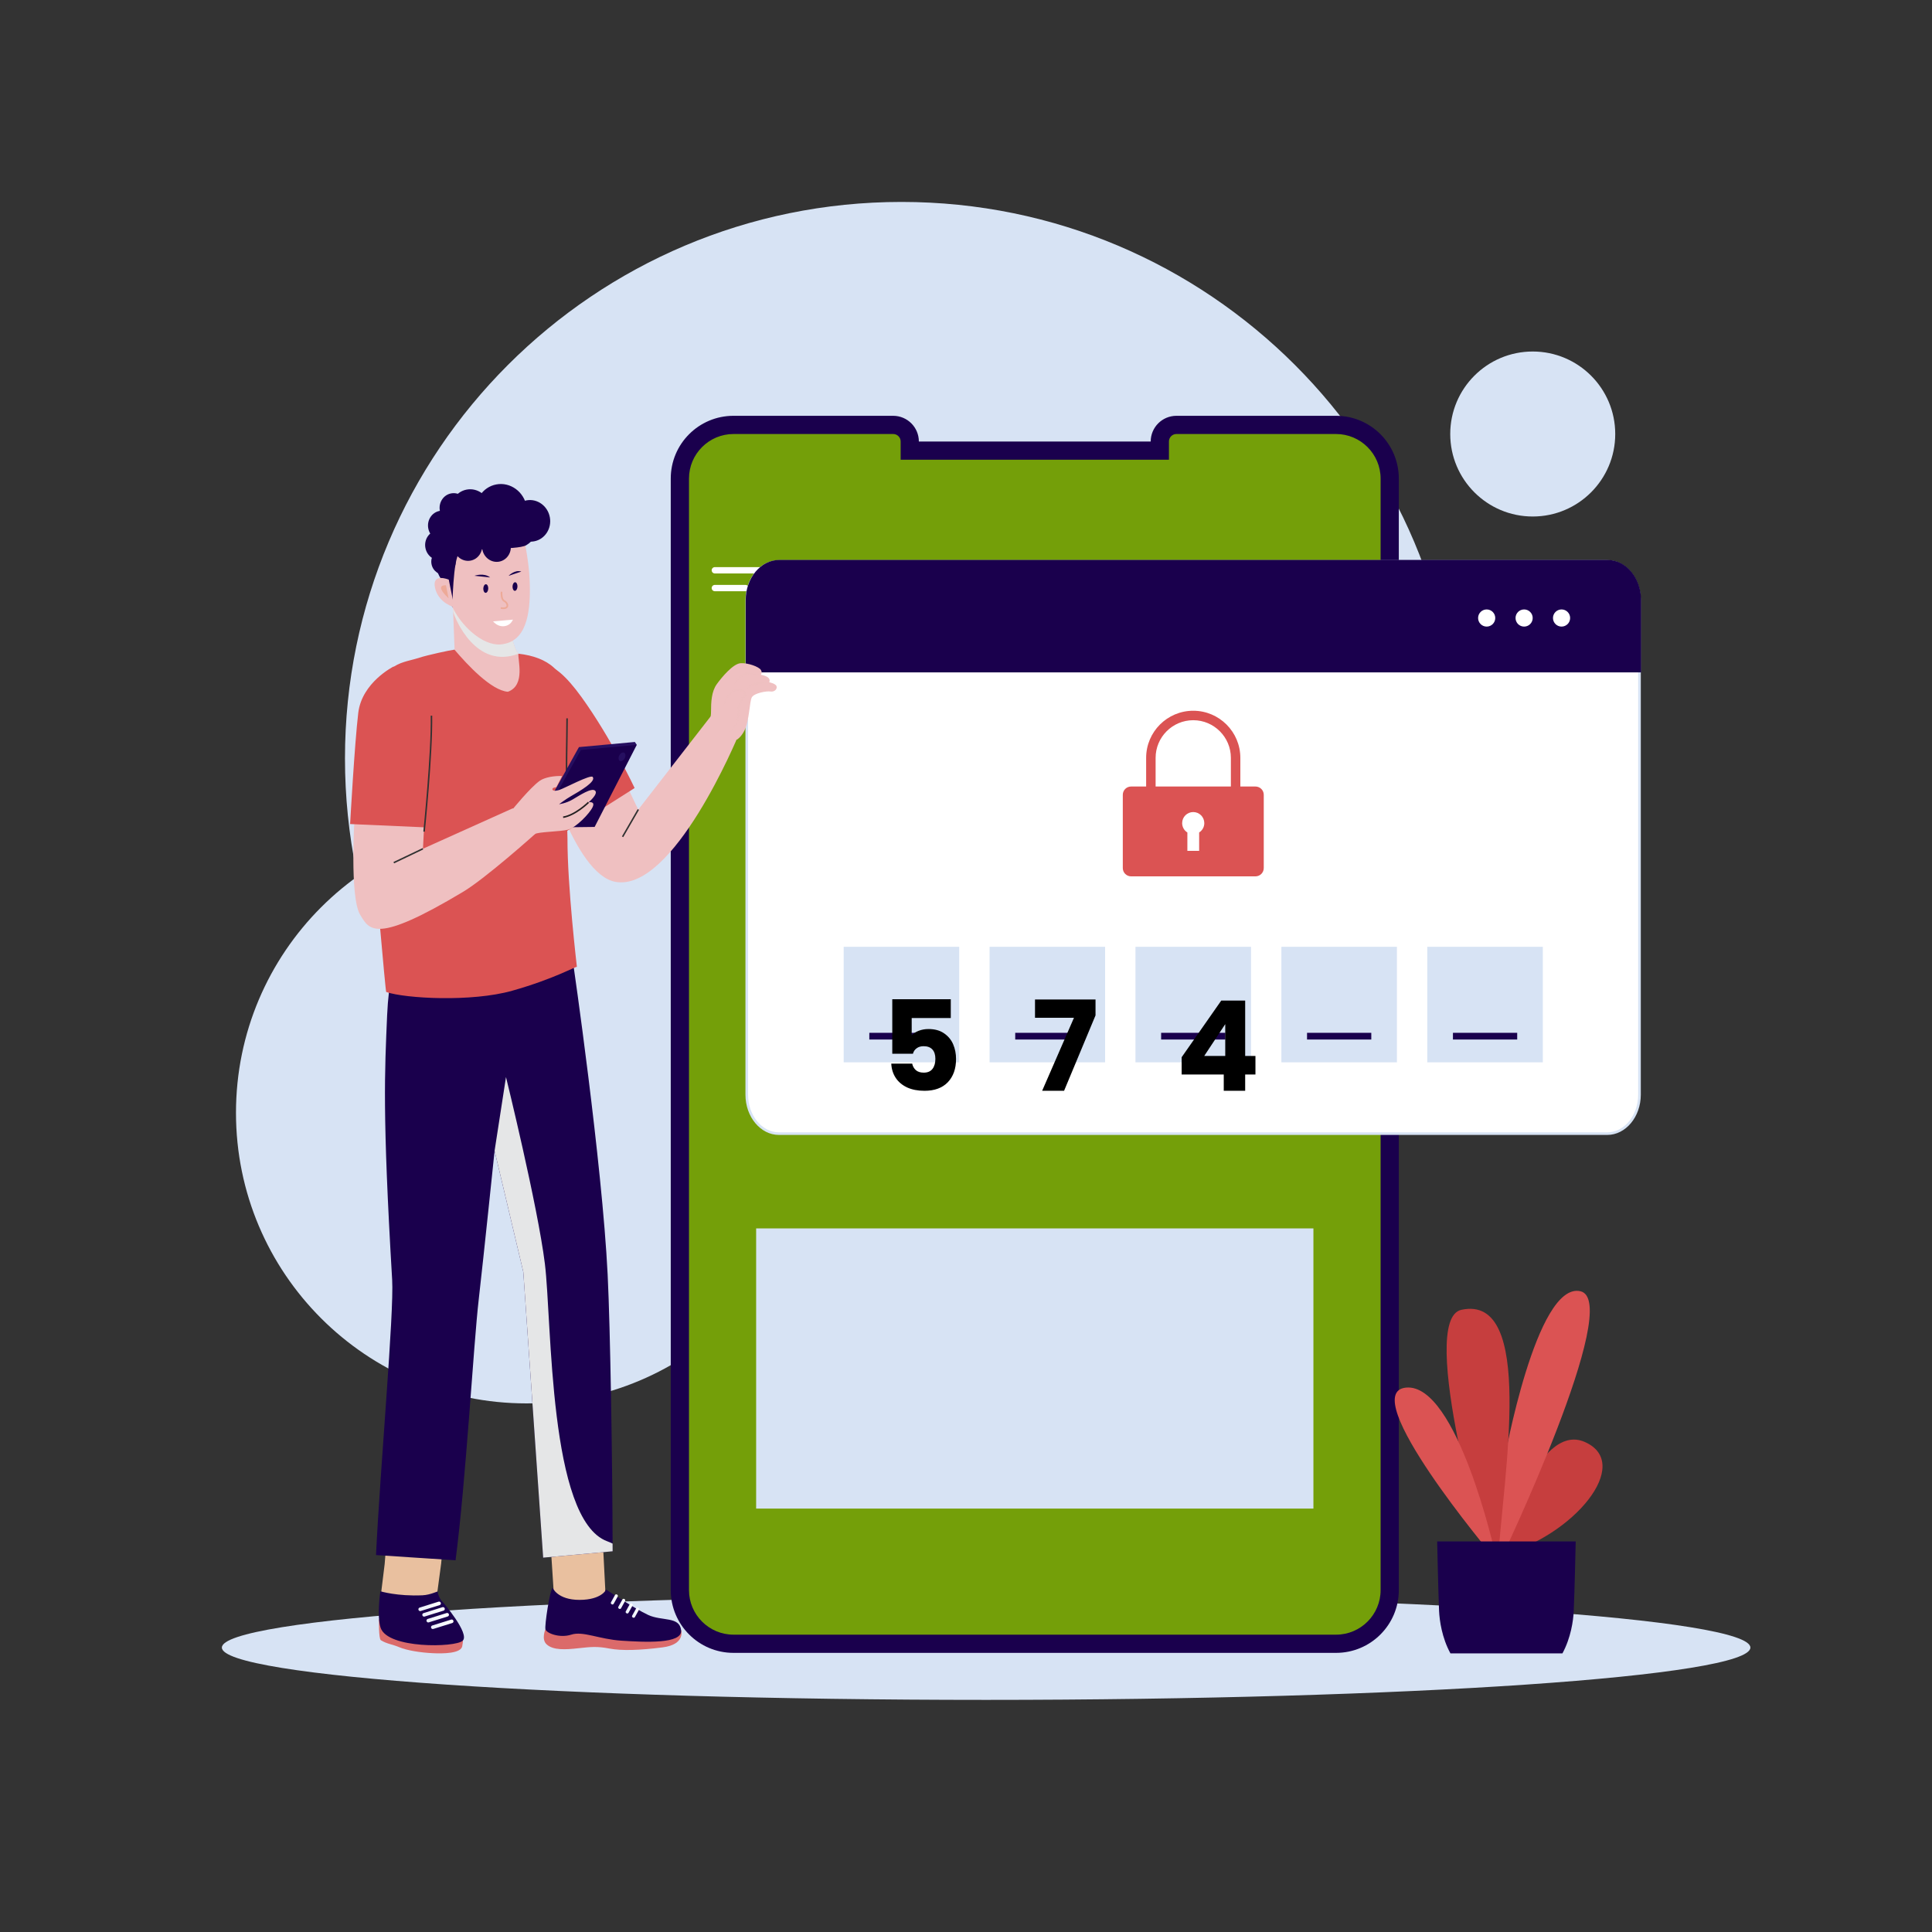<svg width="240" height="240" viewBox="0 0 240 240" fill="none" xmlns="http://www.w3.org/2000/svg">
<rect x="0" y="0" width="240" height="240" fill="#333333" stroke="none"/>
<path d="M111.979 163.334C150.156 163.334 181.104 132.386 181.104 94.21C181.104 56.033 150.156 25.085 111.979 25.085C73.803 25.085 42.854 56.033 42.854 94.21C42.854 132.386 73.803 163.334 111.979 163.334Z" fill="#D7E3F4"/>
<path d="M190.402 64.162C196.061 64.162 200.65 59.573 200.65 53.914C200.65 48.254 196.061 43.666 190.402 43.666C184.742 43.666 180.154 48.254 180.154 53.914C180.154 59.573 184.742 64.162 190.402 64.162Z" fill="#D7E3F4"/>
<path d="M65.414 174.336C85.352 174.336 101.515 158.173 101.515 138.235C101.515 118.297 85.352 102.134 65.414 102.134C45.477 102.134 29.314 118.297 29.314 138.235C29.314 158.173 45.477 174.336 65.414 174.336Z" fill="#D7E3F4"/>
<path d="M122.501 211.166C174.934 211.166 217.44 208.257 217.44 204.667C217.44 201.078 174.934 198.168 122.501 198.168C70.067 198.168 27.562 201.078 27.562 204.667C27.562 208.257 70.067 211.166 122.501 211.166Z" fill="#D7E3F4"/>
<path d="M173.765 59.453V197.53C173.765 201.835 170.275 205.325 165.97 205.325H91.118C86.813 205.325 83.323 201.835 83.323 197.53V59.448C83.323 55.142 86.813 51.653 91.118 51.653H110.947C112.714 51.653 114.144 53.083 114.144 54.85H142.944C142.944 53.083 144.374 51.653 146.141 51.653H165.965C170.27 51.648 173.765 55.142 173.765 59.453Z" fill="#1A004D"/>
<path d="M91.118 203.064C88.07 203.064 85.589 200.582 85.589 197.53V59.448C85.589 56.4 88.07 53.914 91.123 53.914H110.952C111.466 53.914 111.883 54.331 111.883 54.845V57.11H145.21V54.845C145.21 54.331 145.627 53.914 146.141 53.914H165.965C169.018 53.914 171.504 56.4 171.504 59.453V197.53C171.504 200.582 169.022 203.064 165.97 203.064H91.118Z" fill="#749F09"/>
<path d="M88.8 70.843H94.699" stroke="white" stroke-width="0.787" stroke-miterlimit="10" stroke-linecap="round" stroke-linejoin="round"/>
<path d="M88.8 73.051H92.602" stroke="white" stroke-width="0.787" stroke-miterlimit="10" stroke-linecap="round" stroke-linejoin="round"/>
<path d="M203.659 74.558V135.984C203.659 138.662 201.864 140.827 199.656 140.827H96.768C94.565 140.827 92.765 138.662 92.765 135.984V74.558C92.765 71.899 94.565 69.734 96.768 69.734H199.661C201.864 69.739 203.659 71.899 203.659 74.558Z" fill="white"/>
<path d="M199.656 140.986H96.768C94.474 140.986 92.602 138.739 92.602 135.984V74.558C92.602 71.808 94.469 69.576 96.768 69.576H199.661C201.955 69.576 203.827 71.813 203.827 74.558V135.984C203.822 138.744 201.955 140.986 199.656 140.986ZM96.768 69.898C94.651 69.898 92.928 71.99 92.928 74.558V135.984C92.928 138.566 94.651 140.664 96.768 140.664H199.661C201.778 140.664 203.501 138.566 203.501 135.984V74.558C203.501 71.99 201.778 69.898 199.661 69.898H96.768Z" fill="#D7E3F4"/>
<path d="M203.698 74.554V83.366H92.794V74.554C92.794 71.885 94.589 69.725 96.806 69.725H199.69C201.902 69.72 203.698 71.885 203.698 74.554Z" fill="#1A004D"/>
<path d="M203.861 83.525H92.635V74.549C92.635 71.798 94.507 69.557 96.811 69.557H199.694C201.994 69.557 203.861 71.794 203.861 74.549V83.525ZM92.957 83.203H203.534V74.554C203.534 71.981 201.811 69.888 199.69 69.888H96.806C94.685 69.888 92.957 71.981 92.957 74.554V83.203Z" fill="#1A004D"/>
<path d="M184.68 77.837C185.268 77.837 185.746 77.36 185.746 76.771C185.746 76.183 185.268 75.706 184.68 75.706C184.091 75.706 183.614 76.183 183.614 76.771C183.614 77.36 184.091 77.837 184.68 77.837Z" fill="white"/>
<path d="M189.331 77.837C189.92 77.837 190.397 77.36 190.397 76.771C190.397 76.183 189.92 75.706 189.331 75.706C188.743 75.706 188.266 76.183 188.266 76.771C188.266 77.36 188.743 77.837 189.331 77.837Z" fill="white"/>
<path d="M193.982 77.837C194.571 77.837 195.048 77.36 195.048 76.771C195.048 76.183 194.571 75.706 193.982 75.706C193.394 75.706 192.917 76.183 192.917 76.771C192.917 77.36 193.394 77.837 193.982 77.837Z" fill="white"/>
<path d="M186.475 192.346C186.475 192.346 190.877 176.453 196.891 179.136C202.906 181.819 195.494 190.838 186.422 193.205" fill="#C63E3E"/>
<path d="M186.854 181.445C186.854 181.445 190.829 159.216 196.306 160.397C201.782 161.578 186.48 193.632 186.48 193.632L185.352 188.798L187.07 181.445" fill="#DB5353"/>
<path d="M184.92 194.333C184.92 194.333 175.949 163.92 181.536 162.71C190.718 160.723 186.797 183.168 186.048 194.117" fill="#C63E3E"/>
<path d="M185.726 192.936C185.726 192.936 181.003 171.782 174.667 172.373C168.331 172.963 185.405 193.258 185.405 193.258" fill="#DB5353"/>
<path d="M195.739 191.482C195.739 191.482 195.61 197.525 195.494 200.107C195.446 201.331 195.134 203.462 194.093 205.387H180.178C179.126 203.462 178.824 201.331 178.766 200.107C178.661 197.525 178.531 191.482 178.531 191.482H195.739Z" fill="#1A004D"/>
<path d="M148.229 88.291C145.003 88.291 142.378 90.912 142.378 94.142V99.451H143.554V94.142C143.554 91.565 145.651 89.467 148.229 89.467C150.802 89.467 152.904 91.565 152.904 94.142V99.451H154.08V94.142C154.08 90.912 151.454 88.291 148.229 88.291Z" fill="#DB5353"/>
<path d="M155.957 97.704H140.506C139.939 97.704 139.478 98.165 139.478 98.736V107.832C139.478 108.403 139.939 108.864 140.506 108.864H155.957C156.528 108.864 156.989 108.403 156.989 107.832V98.736C156.989 98.165 156.528 97.704 155.957 97.704ZM148.963 103.411V105.696H147.499V103.416C147.11 103.171 146.851 102.739 146.851 102.25C146.851 101.486 147.47 100.877 148.229 100.877C148.987 100.877 149.602 101.491 149.602 102.25C149.606 102.734 149.352 103.166 148.963 103.411Z" fill="#DB5353"/>
<path d="M119.155 117.614H104.803V131.966H119.155V117.614Z" fill="#D7E3F4"/>
<path d="M107.99 128.717H115.973" stroke="#1A004D" stroke-width="0.833" stroke-miterlimit="10"/>
<path d="M137.28 117.614H122.928V131.966H137.28V117.614Z" fill="#D7E3F4"/>
<path d="M126.115 128.717H134.098" stroke="#1A004D" stroke-width="0.833" stroke-miterlimit="10"/>
<path d="M155.405 117.614H141.053V131.966H155.405V117.614Z" fill="#D7E3F4"/>
<path d="M144.24 128.717H152.222" stroke="#1A004D" stroke-width="0.833" stroke-miterlimit="10"/>
<path d="M173.53 117.614H159.178V131.966H173.53V117.614Z" fill="#D7E3F4"/>
<path d="M162.365 128.717H170.347" stroke="#1A004D" stroke-width="0.833" stroke-miterlimit="10"/>
<path d="M191.654 117.614H177.302V131.966H191.654V117.614Z" fill="#D7E3F4"/>
<path d="M180.49 128.717H188.472" stroke="#1A004D" stroke-width="0.833" stroke-miterlimit="10"/>
<path d="M55.09 190.954L54.931 192.768L54.806 194.198L54.341 197.678L52.968 201.067L47.803 200.976L47.342 197.899L47.784 194.29L48.072 190.757L48.12 190.186L55.09 190.954Z" fill="#E9C09F"/>
<path d="M75.187 197.419L75.034 199.57L69.917 200.242L68.765 197.491L68.573 194.53L68.304 190.488L72.432 189.998L74.798 189.715L74.842 190.613L74.87 191.208L75.187 197.419Z" fill="#E9C09F"/>
<path d="M84.61 202.512C84.61 202.512 85.19 204.278 82.306 204.643C79.416 205.013 77.208 205.075 75.701 204.787C74.194 204.499 73.421 204.576 71.851 204.749C70.282 204.922 68.698 205.032 67.886 204.25C67.219 203.611 67.757 202.392 67.757 202.392L76.43 202.21L84.61 202.512Z" fill="#DB6A6A"/>
<path d="M75.302 197.462C75.302 197.462 78.806 199.824 80.52 200.616C82.234 201.408 84.418 200.77 84.61 202.512C84.806 204.254 80.021 203.995 77.218 203.813C74.414 203.63 72.427 202.589 70.973 203.059C69.518 203.53 67.872 202.877 67.757 202.397C67.642 201.917 68.28 197.654 68.645 197.237C68.645 197.237 69.235 198.744 71.99 198.744C74.746 198.739 75.302 197.462 75.302 197.462Z" fill="#1A004D"/>
<path d="M78.595 200.923L78.638 200.947C78.72 200.995 78.821 200.962 78.869 200.88L79.368 199.978C79.411 199.896 79.382 199.79 79.306 199.747L79.262 199.723C79.181 199.675 79.08 199.709 79.032 199.79L78.533 200.693C78.485 200.774 78.514 200.88 78.595 200.923Z" fill="url(#paint0_linear_1655_27494)"/>
<path d="M77.803 200.39L77.846 200.414C77.928 200.462 78.029 200.429 78.077 200.347L78.576 199.445C78.619 199.363 78.59 199.258 78.514 199.214L78.47 199.19C78.389 199.142 78.288 199.176 78.24 199.258L77.741 200.16C77.693 200.242 77.722 200.342 77.803 200.39Z" fill="url(#paint1_linear_1655_27494)"/>
<path d="M76.877 199.829L76.92 199.853C77.002 199.901 77.102 199.867 77.15 199.786L77.65 198.883C77.693 198.802 77.664 198.696 77.587 198.653L77.544 198.629C77.462 198.581 77.362 198.614 77.314 198.696L76.814 199.598C76.766 199.68 76.795 199.781 76.877 199.829Z" fill="url(#paint2_linear_1655_27494)"/>
<path d="M75.96 199.272L76.003 199.296C76.085 199.344 76.186 199.31 76.234 199.229L76.733 198.326C76.776 198.245 76.747 198.139 76.67 198.096L76.627 198.072C76.546 198.024 76.445 198.058 76.397 198.139L75.898 199.042C75.854 199.123 75.883 199.224 75.96 199.272Z" fill="url(#paint3_linear_1655_27494)"/>
<path d="M76.104 192.706L67.474 193.498L65.006 158.002L61.44 142.954C61.406 143.246 60.101 155.942 59.472 161.4C58.814 167.074 57.893 183.811 56.592 193.824L46.709 193.176C47.261 181.901 48.96 163.123 48.715 158.976C47.486 138.254 47.789 133.181 48.091 126.106C48.274 121.891 48.998 119.611 48.998 119.611C48.998 119.611 70.843 119.611 71.194 119.611C71.194 119.611 74.794 144.355 75.485 158.342C75.821 165.115 76.075 181.675 76.099 191.76C76.104 192.077 76.104 192.394 76.104 192.706Z" fill="#1A004D"/>
<path d="M76.104 192.706L67.474 193.498L65.006 158.002L61.44 142.954L62.856 133.795C62.856 133.795 66.792 149.77 67.685 156.97C68.578 164.165 68.131 188.755 75.418 191.458C75.677 191.554 75.902 191.654 76.099 191.75C76.104 192.077 76.104 192.394 76.104 192.706Z" fill="#E5E6E7"/>
<path d="M47.074 201.163C47.074 201.163 47.03 203.582 47.314 203.755C48.106 204.235 48.653 204.226 49.603 204.624C50.51 205.008 52.181 205.296 53.822 205.368C54.917 205.416 57.37 205.445 57.432 204.418C57.437 204.331 57.586 203.722 57.461 203.63C56.098 202.642 47.074 201.163 47.074 201.163Z" fill="#DB6A6A"/>
<path d="M57.475 203.818C56.539 204.677 48.144 204.826 47.28 202.205C46.79 200.741 47.251 197.674 47.251 197.674C47.251 197.674 49.354 198.317 52.488 198.173C53.496 198.125 54.374 197.63 54.374 197.726C54.374 198.086 54.71 198.696 54.802 198.792C55.022 199.008 58.406 202.954 57.475 203.818Z" fill="#1A004D"/>
<path d="M55.243 199.8C55.282 199.92 55.214 200.045 55.099 200.078L52.747 200.813C52.632 200.851 52.507 200.784 52.469 200.664C52.43 200.544 52.498 200.419 52.613 200.386L54.965 199.651C55.085 199.618 55.21 199.685 55.243 199.8Z" fill="url(#paint4_linear_1655_27494)"/>
<path d="M55.762 200.525C55.8 200.645 55.733 200.77 55.618 200.803L53.266 201.538C53.15 201.576 53.026 201.509 52.987 201.389C52.949 201.269 53.016 201.144 53.131 201.11L55.483 200.376C55.603 200.342 55.728 200.41 55.762 200.525Z" fill="url(#paint5_linear_1655_27494)"/>
<path d="M56.323 201.341C56.362 201.461 56.294 201.586 56.179 201.619L53.827 202.354C53.712 202.392 53.587 202.325 53.549 202.205C53.51 202.085 53.578 201.96 53.693 201.926L56.045 201.192C56.165 201.154 56.29 201.221 56.323 201.341Z" fill="url(#paint6_linear_1655_27494)"/>
<path d="M54.758 199.114C54.797 199.234 54.73 199.358 54.614 199.392L52.262 200.126C52.147 200.165 52.022 200.098 51.984 199.978C51.946 199.858 52.013 199.733 52.128 199.699L54.48 198.965C54.595 198.926 54.72 198.994 54.758 199.114Z" fill="url(#paint7_linear_1655_27494)"/>
<path d="M77.059 95.813C77.059 95.813 78.84 99.734 79.296 100.56L88.277 88.997L91.709 91.382C91.709 91.382 83.645 110.914 76.426 109.541C71.299 108.566 67.488 94.459 67.579 94.282L77.059 95.813Z" fill="#EFC0C1"/>
<path d="M79.296 100.56L77.338 103.949" stroke="#313131" stroke-width="0.187" stroke-miterlimit="10"/>
<path d="M60.077 86.731C60.077 86.731 63.24 82.8 65.189 82.781C66.806 82.766 68.179 80.981 72.245 86.606C75.926 91.704 78.835 97.891 78.835 97.891L69.888 103.574L60.077 86.731Z" fill="#DB5353"/>
<path d="M87.557 90.446C87.557 90.446 88.325 89.75 88.325 88.459C88.325 87.173 88.387 85.896 89.045 84.984C89.702 84.072 91.07 82.459 91.987 82.387C92.904 82.315 94.277 82.834 94.512 83.213C94.752 83.587 94.507 83.822 94.507 83.822C94.507 83.822 95.189 83.928 95.458 84.206C95.726 84.485 95.554 84.754 95.554 84.754C95.554 84.754 96.35 84.902 96.466 85.248C96.581 85.594 96.202 85.982 95.707 85.901C95.213 85.819 93.672 86.102 93.389 86.635C93.106 87.173 93.096 89.525 92.467 90.773C92.064 91.57 91.546 91.882 91.546 91.882L87.557 90.446Z" fill="#EFC0C1"/>
<path opacity="0.5" d="M90.547 91.085C90.547 91.085 90.662 90.984 90.83 90.782C91.003 90.586 91.234 90.283 91.421 89.88C91.512 89.678 91.584 89.448 91.598 89.203C91.608 88.958 91.584 88.67 91.603 88.387C91.622 87.816 91.762 87.168 92.155 86.664C92.251 86.534 92.371 86.429 92.414 86.323C92.467 86.213 92.458 86.112 92.381 86.026C92.218 85.848 91.92 85.786 91.661 85.79C91.114 85.795 90.72 86.184 90.475 86.554C90.221 86.923 90.048 87.259 89.933 87.494C89.818 87.734 89.765 87.874 89.765 87.874C89.765 87.874 89.803 87.73 89.894 87.475C89.99 87.23 90.125 86.87 90.37 86.477C90.494 86.285 90.643 86.078 90.85 85.896C91.061 85.714 91.349 85.608 91.651 85.584C91.949 85.574 92.285 85.613 92.544 85.872C92.678 86.002 92.702 86.246 92.616 86.405C92.53 86.578 92.414 86.674 92.333 86.789C91.973 87.245 91.838 87.835 91.8 88.392C91.771 88.675 91.786 88.934 91.762 89.208C91.733 89.482 91.637 89.722 91.536 89.928C91.325 90.341 91.051 90.619 90.864 90.806C90.672 90.998 90.547 91.085 90.547 91.085Z" fill="#EFC0C1"/>
<path opacity="0.5" d="M95.554 84.754C95.554 84.754 95.51 84.763 95.434 84.773C95.362 84.782 95.208 84.806 95.117 84.821C94.992 84.84 94.795 84.869 94.675 84.888C94.517 84.912 94.344 84.936 94.176 84.974C94.008 85.003 93.84 85.042 93.686 85.085C93.533 85.128 93.389 85.171 93.278 85.229C93.168 85.286 93.067 85.334 93.014 85.387C92.957 85.435 92.918 85.464 92.918 85.464C92.918 85.464 92.942 85.426 92.981 85.358C93.024 85.291 93.101 85.2 93.211 85.123C93.322 85.042 93.461 84.96 93.624 84.902C93.782 84.835 93.96 84.797 94.133 84.758C94.31 84.73 94.488 84.706 94.656 84.696C94.824 84.686 94.978 84.696 95.112 84.701C95.246 84.706 95.357 84.725 95.434 84.734C95.51 84.744 95.554 84.754 95.554 84.754Z" fill="#EFC0C1"/>
<path opacity="0.5" d="M94.507 83.822C94.507 83.822 94.445 83.818 94.339 83.813C94.238 83.808 94.037 83.798 93.902 83.789C93.725 83.774 93.514 83.774 93.293 83.774C93.072 83.774 92.837 83.779 92.611 83.822C92.386 83.851 92.208 83.957 92.04 84.101C91.877 84.24 91.733 84.389 91.618 84.523C91.507 84.662 91.411 84.778 91.349 84.864C91.286 84.95 91.253 84.998 91.253 84.998C91.253 84.998 91.272 84.941 91.31 84.84C91.354 84.744 91.416 84.6 91.512 84.446C91.613 84.293 91.733 84.11 91.906 83.947C92.064 83.784 92.314 83.63 92.568 83.597C92.818 83.554 93.067 83.558 93.298 83.573C93.528 83.587 93.734 83.63 93.917 83.659C94.094 83.693 94.243 83.736 94.344 83.765C94.45 83.803 94.507 83.822 94.507 83.822Z" fill="#EFC0C1"/>
<path d="M68.75 85.166C68.726 85.123 64.925 90.235 61.987 89.616C58.704 88.92 56.539 82.584 56.539 82.584L56.294 76.008L56.29 75.902L56.256 75.514L56.909 75.672L59.496 76.306L60.533 76.565L63.187 77.213C63.187 77.213 63.427 78.893 63.898 80.227C63.95 80.366 63.994 80.501 64.046 80.626C64.142 80.842 64.272 81.043 64.411 81.211C64.733 81.61 65.102 81.85 65.102 81.854C65.894 83.131 68.731 85.166 68.75 85.166Z" fill="#EFC0C1"/>
<path d="M64.411 81.206C59.122 83.222 56.539 76.877 56.294 76.008L56.29 75.902L56.256 75.514L56.909 75.672C57.648 76.056 58.685 76.478 59.496 76.306L60.533 76.565L63.187 77.213C63.187 77.213 63.427 78.893 63.898 80.227C63.95 80.366 63.994 80.501 64.046 80.626C64.142 80.837 64.272 81.038 64.411 81.206Z" fill="#E5E6E7"/>
<path d="M65.822 72.941C65.861 76.301 65.347 79.8 62.17 80.054C59.947 80.227 57.168 77.717 56.05 75.077C55.474 73.714 54.955 72.528 54.739 71.597C54.566 70.858 54.494 70.387 54.494 70.387L54.638 68.659L54.725 67.646C54.725 67.646 55.282 66.922 55.901 66.106C56.674 65.083 58.426 65.885 58.44 65.822C58.459 65.731 62.621 64.104 64.392 65.525C64.397 65.53 64.402 65.53 64.402 65.534C64.565 65.664 64.694 65.803 64.795 65.952C64.877 66.077 64.934 66.206 64.968 66.346C65.03 66.614 65.117 67.018 65.218 67.531C65.256 67.747 65.304 67.978 65.347 68.227C65.419 68.65 65.496 69.11 65.563 69.6C65.702 70.622 65.808 71.779 65.822 72.941Z" fill="#EFC0C1"/>
<path d="M54.59 71.597C54.59 71.597 51.014 64.613 57.038 63.37C57.038 63.37 61.104 60.245 64.632 61.963C67.766 63.49 67.229 66.658 65.381 67.723C64.171 68.424 57.854 67.93 57.062 68.688C56.27 69.446 56.194 75.456 56.194 75.456C56.194 75.456 55.445 72.902 54.59 71.597Z" fill="#1A004D"/>
<path d="M58.912 65.906C60.253 65.661 61.13 64.322 60.873 62.917C60.615 61.511 59.319 60.571 57.979 60.817C56.639 61.063 55.761 62.401 56.019 63.807C56.277 65.212 57.572 66.152 58.912 65.906Z" fill="#1A004D"/>
<path d="M62.873 66.787C64.612 66.468 65.75 64.73 65.416 62.904C65.081 61.079 63.4 59.858 61.661 60.177C59.921 60.496 58.783 62.234 59.118 64.059C59.452 65.885 61.133 67.106 62.873 66.787Z" fill="#1A004D"/>
<path d="M66.343 67.246C67.683 67 68.561 65.662 68.303 64.256C68.045 62.851 66.75 61.911 65.409 62.156C64.069 62.402 63.192 63.741 63.449 65.146C63.707 66.552 65.003 67.492 66.343 67.246Z" fill="#1A004D"/>
<path d="M58.453 69.643C59.423 69.465 60.058 68.496 59.871 67.48C59.685 66.463 58.747 65.782 57.777 65.96C56.807 66.138 56.172 67.107 56.359 68.124C56.545 69.141 57.483 69.821 58.453 69.643Z" fill="#1A004D"/>
<path d="M55.294 67.148C56.264 66.97 56.899 66.001 56.713 64.984C56.526 63.968 55.589 63.287 54.619 63.465C53.649 63.643 53.014 64.612 53.2 65.629C53.387 66.645 54.324 67.326 55.294 67.148Z" fill="#1A004D"/>
<path d="M54.939 69.572C55.909 69.394 56.544 68.425 56.358 67.408C56.171 66.391 55.233 65.711 54.264 65.889C53.294 66.067 52.658 67.036 52.845 68.053C53.031 69.07 53.969 69.75 54.939 69.572Z" fill="#1A004D"/>
<path d="M55.376 71.352C56.197 71.201 56.735 70.382 56.578 69.521C56.42 68.661 55.626 68.085 54.805 68.236C53.983 68.386 53.445 69.206 53.603 70.067C53.761 70.927 54.555 71.502 55.376 71.352Z" fill="#1A004D"/>
<path d="M62.009 69.769C62.979 69.591 63.615 68.622 63.428 67.605C63.242 66.588 62.304 65.908 61.334 66.086C60.364 66.264 59.729 67.232 59.916 68.249C60.102 69.266 61.039 69.947 62.009 69.769Z" fill="#1A004D"/>
<path d="M56.722 64.954C57.687 64.777 58.319 63.813 58.133 62.802C57.948 61.79 57.016 61.113 56.051 61.29C55.086 61.467 54.454 62.431 54.64 63.442C54.825 64.454 55.758 65.131 56.722 64.954Z" fill="#1A004D"/>
<path d="M55.747 72.005C55.747 72.005 53.616 71.117 54.043 73.032C54.475 74.947 56.443 75.437 56.443 75.437L55.747 72.005Z" fill="#EFC0C1"/>
<path d="M55.402 72.71C55.402 72.71 53.832 72.538 55.723 74.323L55.402 72.71Z" fill="#EDAA98"/>
<path d="M64.281 72.874C64.293 72.58 64.165 72.336 63.996 72.329C63.826 72.322 63.679 72.555 63.667 72.849C63.655 73.143 63.783 73.387 63.952 73.394C64.122 73.401 64.269 73.168 64.281 72.874Z" fill="#1A004D"/>
<path d="M60.652 73.123C60.664 72.829 60.536 72.585 60.367 72.578C60.197 72.571 60.05 72.804 60.038 73.098C60.026 73.392 60.154 73.636 60.323 73.643C60.493 73.65 60.64 73.417 60.652 73.123Z" fill="#1A004D"/>
<path d="M63.173 71.534C63.173 71.534 63.941 70.728 64.762 71.002L63.173 71.534Z" fill="#1A004D"/>
<path d="M58.934 71.525C59.002 71.506 60.096 71.117 60.888 71.731L58.934 71.525Z" fill="#1A004D"/>
<path d="M62.299 73.594C62.299 73.594 62.237 74.482 62.65 74.664C63.062 74.846 63.37 75.691 62.29 75.542" stroke="#EDAA98" stroke-width="0.209" stroke-miterlimit="10" stroke-linecap="round" stroke-linejoin="round"/>
<path d="M63.715 76.973C63.715 76.973 63.686 77.064 63.605 77.184C63.466 77.405 63.173 77.726 62.626 77.789C62.088 77.846 61.675 77.587 61.45 77.39C61.325 77.28 61.253 77.189 61.253 77.189" fill="white"/>
<path d="M70.469 87.336C70.714 93 70.286 98.558 70.493 104.136C70.478 110.126 71.664 120.062 71.664 120.12C71.669 119.947 68.938 121.574 63.629 123.072C58.574 124.498 50.371 124.042 47.976 123.23C47.89 123.206 46.493 107.184 46.531 106.843C46.33 86.174 45.97 84.744 48.509 83.102C49.685 82.205 50.635 82.152 52.066 81.715V81.71C53.05 81.384 55.886 80.77 56.453 80.702C58.051 82.57 61.008 85.771 63.091 85.934C65.357 85.114 64.253 81.821 64.411 81.206C68.035 81.619 70.522 83.405 70.469 87.336Z" fill="#DB5353"/>
<path d="M44.045 101.51C44.045 101.51 43.416 111.437 44.736 113.626C45.893 115.546 46.627 117.312 57.528 110.784C60.341 109.099 66.461 103.613 66.461 103.613L63.696 100.411L52.541 105.432L52.694 102.509L44.045 101.51Z" fill="#EFC0C1"/>
<path d="M52.536 105.437L48.917 107.165" stroke="#313131" stroke-width="0.187" stroke-miterlimit="10"/>
<path d="M48.864 82.814C48.864 82.814 44.962 84.773 44.506 88.546C44.05 92.314 43.493 102.365 43.493 102.365L52.848 102.778C52.848 102.778 53.683 93.629 53.606 88.901C53.525 84.168 48.864 82.814 48.864 82.814Z" fill="#DB5353"/>
<path d="M52.68 103.31C52.68 103.31 53.674 93.629 53.597 88.901" stroke="#313131" stroke-width="0.187" stroke-miterlimit="10"/>
<path d="M70.445 89.232C70.45 91.997 70.267 95.203 70.478 100.781" stroke="#313131" stroke-width="0.187" stroke-miterlimit="10"/>
<path d="M79.104 92.525L78.864 92.17L71.918 92.808L66.547 102.456L73.627 102.37L78.566 92.75L79.104 92.525Z" fill="#260F60"/>
<path d="M72.158 93.168L66.787 102.811L73.867 102.725L79.104 92.525L72.158 93.168Z" fill="#1A004D"/>
<path d="M77.606 94.19C77.75 93.906 77.715 93.6 77.528 93.505C77.341 93.41 77.073 93.564 76.929 93.847C76.785 94.131 76.82 94.438 77.007 94.532C77.194 94.627 77.462 94.474 77.606 94.19Z" fill="#260F60"/>
<path d="M73.104 99.672C73.104 99.672 73.978 99.47 73.618 100.258C73.262 101.045 71.534 102.821 70.56 103.066C69.59 103.315 66.821 103.33 66.456 103.613C66.096 103.896 63.653 100.56 63.653 100.56C63.653 100.56 65.875 97.824 67.042 96.998C67.675 96.547 68.894 96.36 69.821 96.403L69.115 97.776C68.875 97.819 68.702 97.867 68.659 97.93C68.501 98.17 68.827 98.347 69.475 98.131C70.123 97.92 73.363 96.182 73.627 96.514C74.074 97.07 72.149 98.208 70.824 98.966C70.32 99.254 69.451 99.902 69.451 99.902C69.451 99.902 70.301 99.806 71.141 99.312C71.981 98.818 73.483 97.814 73.925 98.218C74.366 98.626 73.104 99.672 73.104 99.672Z" fill="#EFC0C1"/>
<path d="M73.104 99.672C73.104 99.672 71.51 101.256 69.955 101.52" stroke="#231F20" stroke-width="0.19" stroke-miterlimit="10"/>
<path d="M163.157 152.597H93.931V187.402H163.157V152.597Z" fill="#D7E3F4"/>
<path d="M118.11 126.461H113.254V128.609C113.462 128.38 113.752 128.193 114.126 128.048C114.499 127.903 114.904 127.83 115.34 127.83C116.118 127.83 116.761 128.007 117.27 128.359C117.788 128.712 118.167 129.169 118.406 129.729C118.644 130.289 118.764 130.896 118.764 131.55C118.764 132.764 118.421 133.729 117.737 134.445C117.052 135.151 116.087 135.503 114.842 135.503C114.012 135.503 113.29 135.363 112.678 135.083C112.066 134.793 111.594 134.393 111.262 133.885C110.93 133.376 110.748 132.79 110.717 132.126H113.316C113.379 132.448 113.529 132.717 113.768 132.935C114.006 133.143 114.333 133.247 114.748 133.247C115.236 133.247 115.599 133.091 115.838 132.78C116.076 132.468 116.196 132.053 116.196 131.535C116.196 131.026 116.071 130.637 115.822 130.367C115.573 130.097 115.21 129.963 114.733 129.963C114.38 129.963 114.089 130.051 113.861 130.227C113.633 130.393 113.482 130.616 113.41 130.896H110.842V124.126H118.11V126.461Z" fill="black"/>
<path d="M136.09 126.134L132.183 135.503H129.459L133.413 126.43H128.572V124.157H136.09V126.134Z" fill="black"/>
<path d="M146.789 133.48V131.332L151.707 124.297H154.68V131.177H155.956V133.48H154.68V135.503H152.019V133.48H146.789ZM152.205 127.223L149.591 131.177H152.205V127.223Z" fill="black"/>
<defs>
<linearGradient id="paint0_linear_1655_27494" x1="78.509" y1="200.337" x2="79.391" y2="200.337" gradientUnits="userSpaceOnUse">
<stop stop-color="#E9EEFA"/>
<stop offset="1" stop-color="white"/>
</linearGradient>
<linearGradient id="paint1_linear_1655_27494" x1="77.715" y1="199.803" x2="78.597" y2="199.803" gradientUnits="userSpaceOnUse">
<stop stop-color="#E9EEFA"/>
<stop offset="1" stop-color="white"/>
</linearGradient>
<linearGradient id="paint2_linear_1655_27494" x1="76.79" y1="199.241" x2="77.672" y2="199.241" gradientUnits="userSpaceOnUse">
<stop stop-color="#E9EEFA"/>
<stop offset="1" stop-color="white"/>
</linearGradient>
<linearGradient id="paint3_linear_1655_27494" x1="75.876" y1="198.685" x2="76.758" y2="198.685" gradientUnits="userSpaceOnUse">
<stop stop-color="#E9EEFA"/>
<stop offset="1" stop-color="white"/>
</linearGradient>
<linearGradient id="paint4_linear_1655_27494" x1="52.46" y1="200.233" x2="55.255" y2="200.233" gradientUnits="userSpaceOnUse">
<stop stop-color="#E9EEFA"/>
<stop offset="1" stop-color="white"/>
</linearGradient>
<linearGradient id="paint5_linear_1655_27494" x1="52.978" y1="200.959" x2="55.773" y2="200.959" gradientUnits="userSpaceOnUse">
<stop stop-color="#E9EEFA"/>
<stop offset="1" stop-color="white"/>
</linearGradient>
<linearGradient id="paint6_linear_1655_27494" x1="53.539" y1="201.772" x2="56.334" y2="201.772" gradientUnits="userSpaceOnUse">
<stop stop-color="#E9EEFA"/>
<stop offset="1" stop-color="white"/>
</linearGradient>
<linearGradient id="paint7_linear_1655_27494" x1="51.972" y1="199.544" x2="54.767" y2="199.544" gradientUnits="userSpaceOnUse">
<stop stop-color="#E9EEFA"/>
<stop offset="1" stop-color="white"/>
</linearGradient>
</defs>
</svg>
